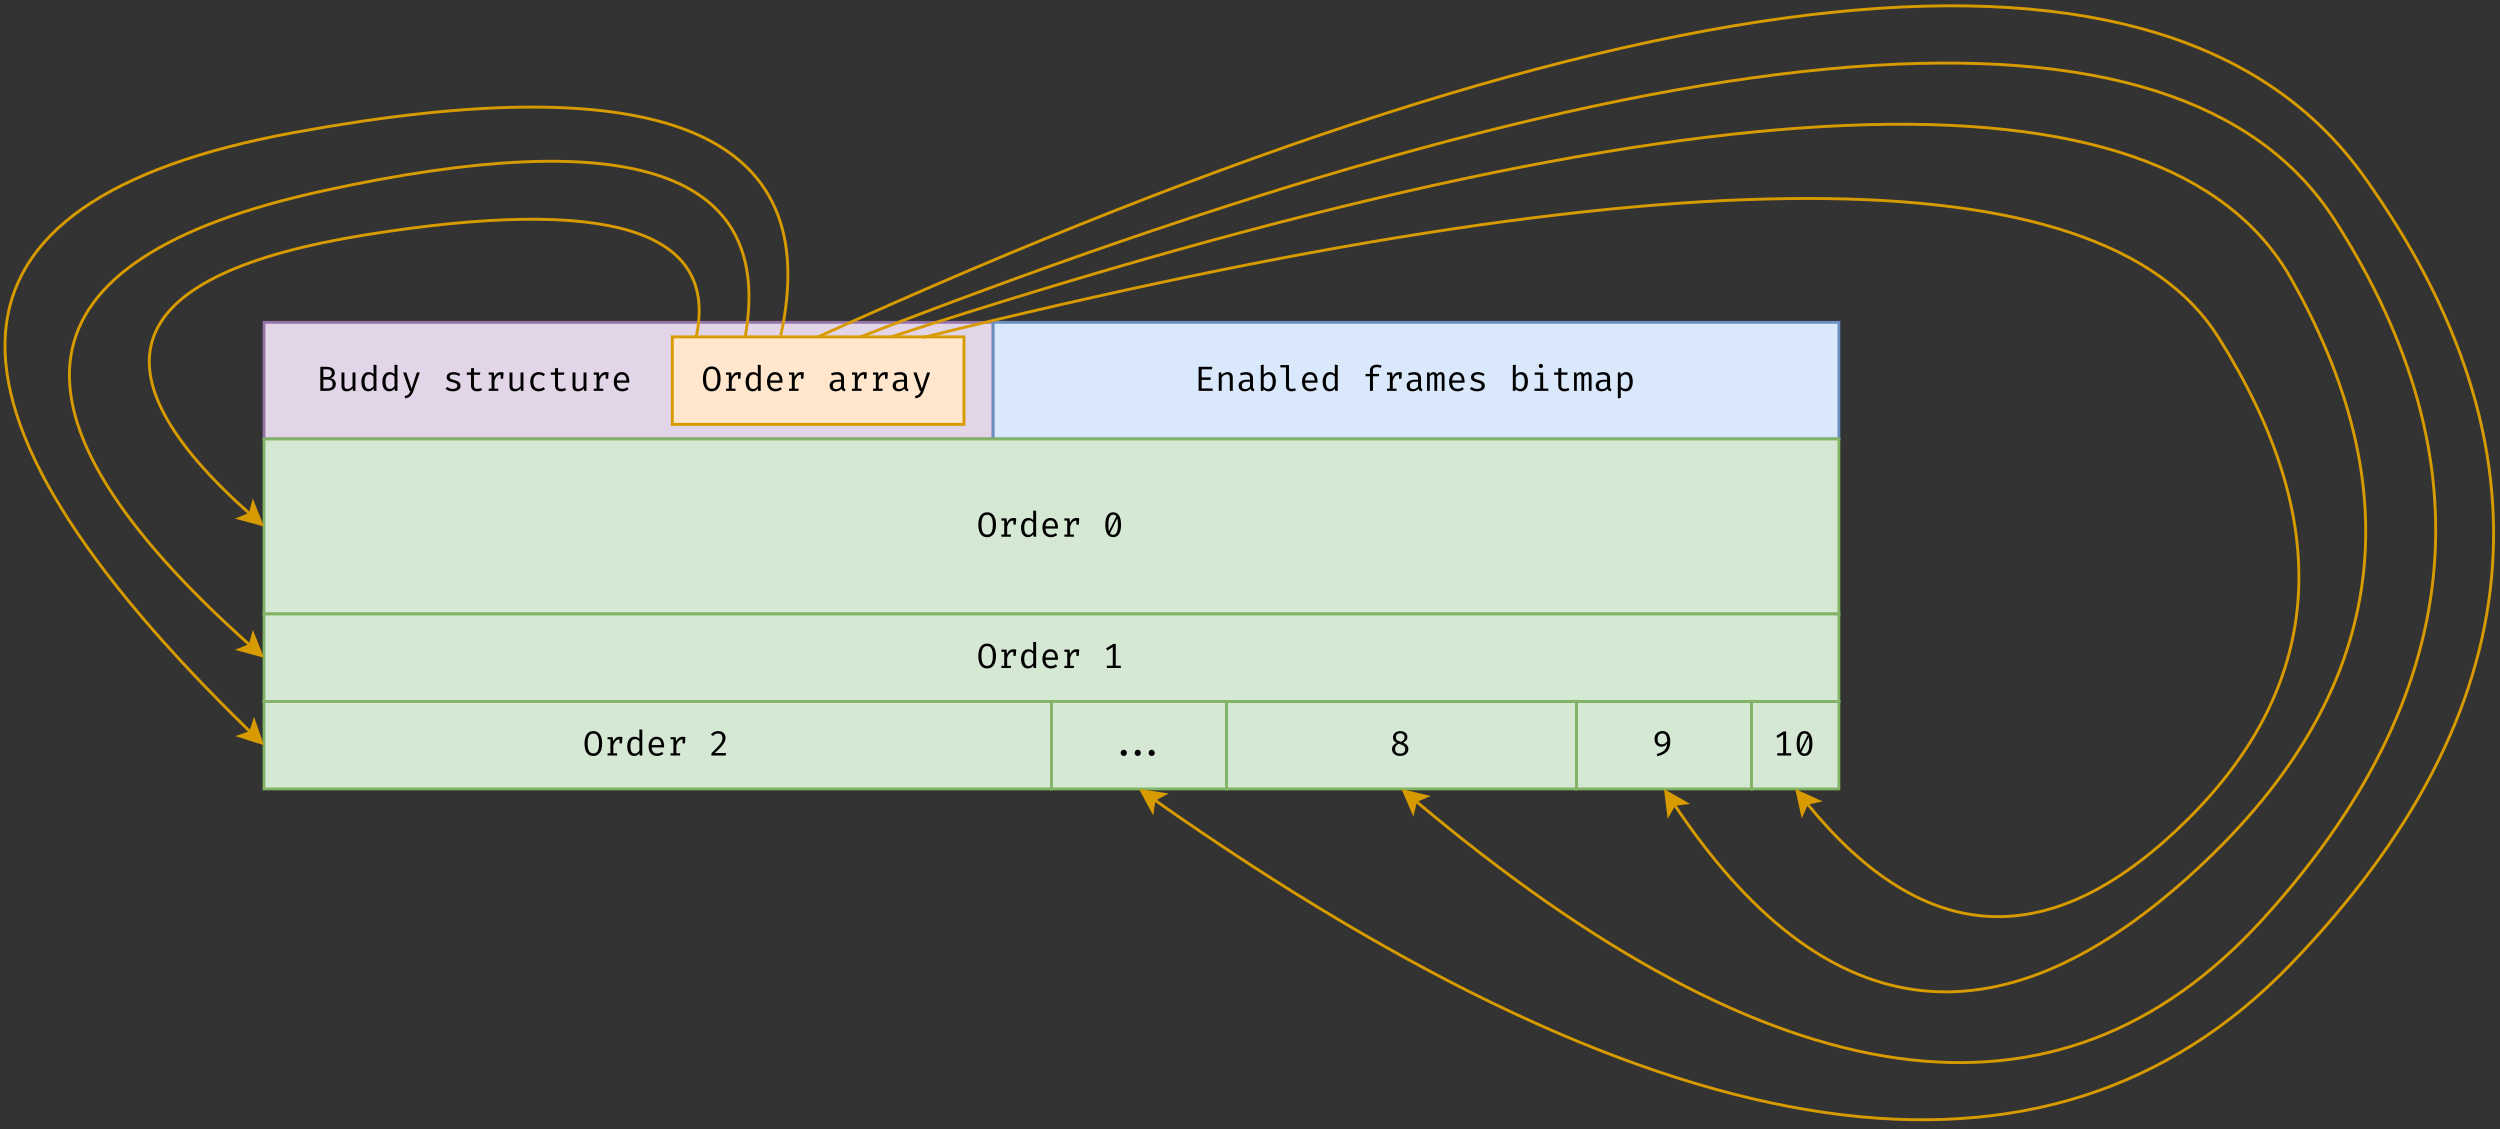 <?xml version="1.0" encoding="UTF-8" standalone="no"?>
<svg 
   width="642pt"
   height="289.92pt"
   viewBox="0 0 642 289.92"
   version="1.1"
   id="svg465"
   xmlns:xlink="http://www.w3.org/1999/xlink"
   xmlns="http://www.w3.org/2000/svg"
   xmlns:svg="http://www.w3.org/2000/svg" content="%3Cmxfile%20host%3D%22www.draw.io%22%20modified%3D%222022-12-05T13%3A46%3A14.136Z%22%20agent%3D%225.0%20(X11)%22%20etag%3D%22hDgONQQtgJWzaAY_98Aw%22%20version%3D%2220.6.0%22%20type%3D%22device%22%3E%3Cdiagram%20id%3D%22VngnmZ3ub7S-ARlyIcft%22%20name%3D%22Page-1%22%3E7Vtbd6M2EP41frQPCMTlMXHibc9J2%2FSkPdv0TQYZ04LlFXJs99dXGImLAJv4gjdZPwWNRtIw33yjkXAGxjjefKFoOf%2BF%2BDgaAM3fDIyHAQC6Zrj8TyrZZhLL0TJBQENfKBWCl%2FA%2FLEcK6Sr0cVJRZIRELFxWhR5ZLLDHKjJEKVlX1WYkqq66RIFYUSsELx6KcE3ta%2BizeSZ1YEn7JxwGc7myromeGEllIUjmyCfrksh4HBhjSgjLnuLNGEep86RfsnGTlt7cMIoXrMuAyRNBifM8NjVt%2BzsJ3sy%2FreehmOUNRSvxwsJYtpUeoGS18HE6iTYw7tfzkOGXJfLS3jXHnMvmLI54S%2BePdaPkCpgyvCmJhJFfMIkxo1uuInqB9K2IGN0W7XXhf2gK2bzse0sIkcA8yOcu3MIfhGfe4SXQ4CULxem7L6bJcvfealtrFkXc2PsZ4d7hnEAMDdPnYUK93bzWt1UaDtyjLI3vu9RsMElVklFASBBhtAyTkUdiLvYSrjKZoTiMUldNQooG4H7MKVhMlIZ8hlUhyxQ1VdEK0r%2F3K9%2Ff7gKArjy2oljaPJUauYCqEm5TTUuYX4hPia5ZGEVjEhG6G2tg3YfY5nJuLPkXl3pcyzaQxXtQFAYLLovwjPUXnrlOOTzNM0Tnwx9%2Frodu8vPzKjFfvj3FdDL8dWiYh0mMfZ7VRJNQNicBWaDosZDeV4EodJ4IWQr3%2F4MZ24oUjVaMKOBwmCfVYMxiLOt6ISu6gzWLbQDT6IZpfMO2CIdZjHNVGeX8UUwNRaRLTNMXbE2MQpRIE9p4bogNBtEAsz0e143mEKE4Qix8qxpy9mxk1OB%2BXKBpxLHjZKco5tsl0KYhizl9TqPblRBVaO4j7My8JppbnoOns%2FPwGmodeO1eiNeNONdpLYuijw4oxI5vNgHqgKlhWecB1LaqgBpaHVCjAU%2FjUnm6Xmv9Rn1Ms0IVbT8FtLMZtrxGrvq2O9W0HNoajg1ot0JruCpXYQ3avBDvBVurhq37KfDsTNWT8LS1w1S1%2BoTTrcHp3ODsDCd0DsOpg15Tb71mkrn3B9tSTwJWPfvkBcmho%2Fk5TubNwMJWYPUbsMcD2%2FXO5WKMBe3V0olXVD80sE2pOAe7H2DrqXg0Gt0g7b67gu%2BsWAL14rcGp7eibzs0U7jwwr9Lr%2BZ504tQkoReFc4q9tcCl8NBt38JI3aN17QxgrL5sCl3PmxlaxOy3bCR5gDRfi31FcPSRnnUM6YhhwRT%2BeZHnq3eexe277R69F1YeedoiEYp63xlJlZ4JuHu7lyQwTQVMgAlyrP3FKNA6euIOpHbsgPKiTJH1Ca6y47uudoyVUj2GKxX19HVrzaKvq7cYsh2QdjMgoK%2BOQYnMNq5MbqR0QB2JvTHIC%2B8JnltzR3Jak69dX0vf3O%2BSv4CeBn%2BGtV13AP0VeneC33r1xc3%2Bqaahl3ekId8h9btz7krt9WQPREbXJDYtj26ELWVs5K9n9qKXbrZA7Nl8vlszM4Z2n1%2FLbJBkQBe87duzwYfg75XLaqhUlTXPnF25S5Uv9O4lymqHYWLw0NFtaYmFWv%2FAEc5c0PQB9k7%2FDjrQ5PdMr9Hujft%2BVdIAe5VN3AIz7N7Q4VohnoLda4MoHxy0g8lADXFHUoAStlvun0kAPA5E0CvVM4Wsrtnmitw3boq19VC9liuW%2Bq3BrVsuBDXzUNcV87ghwp7R9GX54LLcr3%2BWeTG9eO47lh6mewjTbPefci%2FbBJo%2F7nf9ZIAGClbvnNkGrDVK%2FlLpQHlZtzZz2rXeWcWUF7D1E%2FKArxZ%2FKtHpl78w4zx%2BD8%3D%3C%2Fdiagram%3E%3C%2Fmxfile%3E">
  <rect x="0" y="0" width="642" height="289.92" fill="#333333" stroke="none"/>
  <defs
     id="defs87">
    <g
       id="g82">
      <g
         id="glyph-0-0" />
      <g
         id="glyph-0-1" />
      <g
         id="glyph-1-0" />
      <g
         id="glyph-1-1">
        <path
           d="M 4.031 -1.734 C 4.031 -2.047 3.969 -2.285 3.844 -2.453 C 3.719 -2.629 3.555 -2.75 3.359 -2.812 C 3.16 -2.875 2.941 -2.906 2.703 -2.906 L 1.641 -2.906 L 1.641 -0.641 L 2.656 -0.641 C 2.812 -0.641 2.969 -0.656 3.125 -0.688 C 3.289 -0.719 3.441 -0.77 3.578 -0.844 C 3.711 -0.926 3.82 -1.035 3.906 -1.172 C 3.988 -1.316 4.031 -1.504 4.031 -1.734 Z M 3.781 -4.594 C 3.781 -4.938 3.672 -5.18 3.453 -5.328 C 3.234 -5.484 2.938 -5.562 2.562 -5.562 L 1.641 -5.562 L 1.641 -3.547 L 2.641 -3.547 C 3.004 -3.547 3.285 -3.629 3.484 -3.797 C 3.68 -3.961 3.781 -4.227 3.781 -4.594 Z M 4.844 -1.766 C 4.844 -1.43 4.773 -1.148 4.641 -0.922 C 4.516 -0.691 4.336 -0.508 4.109 -0.375 C 3.891 -0.238 3.641 -0.141 3.359 -0.078 C 3.086 -0.023 2.812 0 2.531 0 L 0.859 0 L 0.859 -6.188 L 2.391 -6.188 C 2.66 -6.188 2.926 -6.16 3.188 -6.109 C 3.445 -6.055 3.68 -5.973 3.891 -5.859 C 4.098 -5.742 4.266 -5.582 4.391 -5.375 C 4.516 -5.176 4.578 -4.926 4.578 -4.625 C 4.578 -4.363 4.52 -4.141 4.406 -3.953 C 4.301 -3.766 4.16 -3.613 3.984 -3.5 C 3.805 -3.395 3.617 -3.32 3.422 -3.281 C 3.66 -3.238 3.883 -3.164 4.094 -3.062 C 4.312 -2.957 4.488 -2.801 4.625 -2.594 C 4.77 -2.383 4.844 -2.109 4.844 -1.766 Z M 4.844 -1.766 "
           id="path5" />
      </g>
      <g
         id="glyph-1-2">
        <path
           d="M 1.656 -4.734 L 1.656 -1.375 C 1.656 -1.062 1.719 -0.836 1.844 -0.703 C 1.977 -0.566 2.18 -0.5 2.453 -0.5 C 2.711 -0.5 2.957 -0.57 3.188 -0.719 C 3.426 -0.863 3.609 -1.039 3.734 -1.25 L 3.734 -4.734 L 4.484 -4.734 L 4.484 0 L 3.844 0 L 3.781 -0.641 C 3.594 -0.398 3.363 -0.211 3.094 -0.078 C 2.82 0.047 2.547 0.109 2.266 0.109 C 1.805 0.109 1.461 -0.008 1.234 -0.25 C 1.016 -0.5 0.906 -0.848 0.906 -1.297 L 0.906 -4.734 Z M 1.656 -4.734 "
           id="path8" />
      </g>
      <g
         id="glyph-1-3">
        <path
           d="M 3.734 -6.734 L 4.484 -6.641 L 4.484 0 L 3.828 0 L 3.75 -0.625 C 3.57 -0.375 3.367 -0.188 3.141 -0.062 C 2.91 0.051 2.664 0.109 2.406 0.109 C 2 0.109 1.66 0.004 1.391 -0.203 C 1.129 -0.41 0.93 -0.695 0.797 -1.062 C 0.672 -1.438 0.609 -1.867 0.609 -2.359 C 0.609 -2.828 0.68 -3.25 0.828 -3.625 C 0.973 -4 1.18 -4.289 1.453 -4.5 C 1.734 -4.719 2.07 -4.828 2.469 -4.828 C 2.738 -4.828 2.977 -4.781 3.188 -4.688 C 3.395 -4.594 3.578 -4.453 3.734 -4.266 Z M 2.656 -4.219 C 2.27 -4.219 1.969 -4.062 1.75 -3.75 C 1.539 -3.445 1.438 -2.984 1.438 -2.359 C 1.438 -1.953 1.477 -1.609 1.562 -1.328 C 1.645 -1.055 1.77 -0.848 1.938 -0.703 C 2.113 -0.566 2.32 -0.5 2.562 -0.5 C 2.832 -0.5 3.062 -0.578 3.25 -0.734 C 3.445 -0.891 3.609 -1.062 3.734 -1.25 L 3.734 -3.609 C 3.609 -3.805 3.453 -3.957 3.266 -4.062 C 3.078 -4.164 2.875 -4.219 2.656 -4.219 Z M 2.656 -4.219 "
           id="path11" />
      </g>
      <g
         id="glyph-1-4">
        <path
           d="M 4.844 -4.734 L 3.172 0.031 C 3.066 0.352 2.926 0.645 2.75 0.906 C 2.582 1.176 2.363 1.398 2.094 1.578 C 1.82 1.754 1.477 1.863 1.062 1.906 L 0.953 1.297 C 1.273 1.242 1.531 1.16 1.719 1.047 C 1.906 0.941 2.051 0.801 2.156 0.625 C 2.27 0.445 2.367 0.238 2.453 0 L 2.203 0 L 0.547 -4.734 L 1.359 -4.734 L 2.719 -0.578 L 4.062 -4.734 Z M 4.844 -4.734 "
           id="path14" />
      </g>
      <g
         id="glyph-1-5" />
      <g
         id="glyph-1-6">
        <path
           d="M 2.516 -0.516 C 2.879 -0.516 3.164 -0.582 3.375 -0.719 C 3.582 -0.863 3.688 -1.047 3.688 -1.266 C 3.688 -1.41 3.66 -1.535 3.609 -1.641 C 3.555 -1.742 3.445 -1.836 3.281 -1.922 C 3.125 -2.004 2.879 -2.086 2.547 -2.172 C 2.211 -2.254 1.926 -2.348 1.688 -2.453 C 1.445 -2.566 1.258 -2.707 1.125 -2.875 C 1 -3.039 0.938 -3.266 0.938 -3.547 C 0.938 -3.805 1.008 -4.031 1.156 -4.219 C 1.312 -4.414 1.52 -4.566 1.781 -4.672 C 2.051 -4.773 2.367 -4.828 2.734 -4.828 C 3.109 -4.828 3.438 -4.773 3.719 -4.672 C 4 -4.578 4.238 -4.457 4.438 -4.312 L 4.109 -3.797 C 3.93 -3.922 3.734 -4.02 3.516 -4.094 C 3.297 -4.176 3.035 -4.219 2.734 -4.219 C 2.359 -4.219 2.094 -4.16 1.938 -4.047 C 1.789 -3.93 1.719 -3.781 1.719 -3.594 C 1.719 -3.457 1.754 -3.344 1.828 -3.25 C 1.898 -3.164 2.023 -3.082 2.203 -3 C 2.391 -2.926 2.645 -2.848 2.969 -2.766 C 3.281 -2.68 3.551 -2.582 3.781 -2.469 C 4.008 -2.352 4.188 -2.203 4.312 -2.016 C 4.438 -1.836 4.5 -1.602 4.5 -1.312 C 4.5 -0.969 4.406 -0.691 4.219 -0.484 C 4.031 -0.285 3.781 -0.133 3.469 -0.031 C 3.164 0.062 2.848 0.109 2.516 0.109 C 2.086 0.109 1.723 0.047 1.422 -0.078 C 1.117 -0.203 0.863 -0.352 0.656 -0.531 L 1.094 -1.031 C 1.281 -0.875 1.492 -0.75 1.734 -0.656 C 1.973 -0.562 2.234 -0.516 2.516 -0.516 Z M 2.516 -0.516 "
           id="path18" />
      </g>
      <g
         id="glyph-1-7">
        <path
           d="M 4.656 -0.234 C 4.5 -0.129 4.301 -0.047 4.062 0.016 C 3.832 0.078 3.609 0.109 3.391 0.109 C 2.879 0.109 2.484 -0.023 2.203 -0.297 C 1.93 -0.566 1.797 -0.91 1.797 -1.328 L 1.797 -4.141 L 0.719 -4.141 L 0.719 -4.734 L 1.797 -4.734 L 1.797 -5.797 L 2.562 -5.891 L 2.562 -4.734 L 4.188 -4.734 L 4.094 -4.141 L 2.562 -4.141 L 2.562 -1.328 C 2.562 -1.066 2.629 -0.867 2.766 -0.734 C 2.898 -0.598 3.129 -0.531 3.453 -0.531 C 3.629 -0.531 3.789 -0.551 3.938 -0.594 C 4.094 -0.633 4.234 -0.688 4.359 -0.75 Z M 4.656 -0.234 "
           id="path21" />
      </g>
      <g
         id="glyph-1-8">
        <path
           d="M 0.953 0 L 0.953 -0.578 L 1.688 -0.578 L 1.688 -4.156 L 0.953 -4.156 L 0.953 -4.734 L 2.266 -4.734 L 2.406 -3.609 C 2.582 -4.004 2.801 -4.305 3.062 -4.516 C 3.32 -4.723 3.664 -4.828 4.094 -4.828 C 4.227 -4.828 4.348 -4.816 4.453 -4.797 C 4.555 -4.785 4.66 -4.766 4.766 -4.734 L 4.547 -4.062 C 4.441 -4.082 4.348 -4.098 4.266 -4.109 C 4.191 -4.129 4.102 -4.141 4 -4.141 C 3.633 -4.141 3.32 -4.008 3.062 -3.75 C 2.801 -3.488 2.594 -3.098 2.438 -2.578 L 2.438 -0.578 L 3.406 -0.578 L 3.406 0 Z M 4.031 -3.125 L 4.031 -4.156 L 4.109 -4.734 L 4.766 -4.734 L 4.656 -3.125 Z M 4.031 -3.125 "
           id="path24" />
      </g>
      <g
         id="glyph-1-9">
        <path
           d="M 3.047 -0.547 C 3.273 -0.547 3.492 -0.582 3.703 -0.656 C 3.91 -0.738 4.098 -0.844 4.266 -0.969 L 4.641 -0.469 C 4.43 -0.289 4.18 -0.148 3.891 -0.047 C 3.598 0.055 3.316 0.109 3.047 0.109 C 2.578 0.109 2.176 0.008 1.844 -0.188 C 1.508 -0.395 1.254 -0.68 1.078 -1.047 C 0.91 -1.422 0.828 -1.852 0.828 -2.344 C 0.828 -2.82 0.91 -3.25 1.078 -3.625 C 1.254 -4 1.508 -4.289 1.844 -4.5 C 2.176 -4.719 2.578 -4.828 3.047 -4.828 C 3.348 -4.828 3.629 -4.781 3.891 -4.688 C 4.16 -4.602 4.406 -4.469 4.625 -4.281 L 4.266 -3.781 C 4.066 -3.914 3.863 -4.02 3.656 -4.094 C 3.457 -4.164 3.254 -4.203 3.047 -4.203 C 2.641 -4.203 2.301 -4.047 2.031 -3.734 C 1.77 -3.43 1.641 -2.969 1.641 -2.344 C 1.641 -1.926 1.695 -1.582 1.812 -1.312 C 1.938 -1.051 2.102 -0.859 2.312 -0.734 C 2.531 -0.609 2.773 -0.547 3.047 -0.547 Z M 3.047 -0.547 "
           id="path27" />
      </g>
      <g
         id="glyph-1-10">
        <path
           d="M 1.5 -2.094 C 1.508 -1.727 1.578 -1.43 1.703 -1.203 C 1.828 -0.973 1.992 -0.801 2.203 -0.688 C 2.41 -0.582 2.633 -0.531 2.875 -0.531 C 3.125 -0.531 3.344 -0.562 3.531 -0.625 C 3.727 -0.695 3.93 -0.805 4.141 -0.953 L 4.5 -0.453 C 4.281 -0.273 4.023 -0.133 3.734 -0.031 C 3.453 0.062 3.164 0.109 2.875 0.109 C 2.414 0.109 2.023 0.004 1.703 -0.203 C 1.379 -0.41 1.129 -0.695 0.953 -1.062 C 0.785 -1.438 0.703 -1.867 0.703 -2.359 C 0.703 -2.836 0.785 -3.258 0.953 -3.625 C 1.129 -4 1.367 -4.289 1.672 -4.5 C 1.984 -4.719 2.348 -4.828 2.766 -4.828 C 3.172 -4.828 3.516 -4.734 3.797 -4.547 C 4.086 -4.359 4.305 -4.094 4.453 -3.75 C 4.609 -3.406 4.688 -2.992 4.688 -2.516 C 4.688 -2.43 4.688 -2.352 4.688 -2.281 C 4.688 -2.207 4.68 -2.145 4.672 -2.094 Z M 2.781 -4.203 C 2.426 -4.203 2.129 -4.078 1.891 -3.828 C 1.66 -3.586 1.531 -3.207 1.5 -2.688 L 3.969 -2.688 C 3.957 -3.188 3.844 -3.562 3.625 -3.812 C 3.414 -4.07 3.133 -4.203 2.781 -4.203 Z M 2.781 -4.203 "
           id="path30" />
      </g>
      <g
         id="glyph-1-11">
        <path
           d="M 1.906 -5.547 L 1.906 -3.469 L 4.203 -3.469 L 4.203 -2.828 L 1.906 -2.828 L 1.906 -0.625 L 4.719 -0.625 L 4.719 0 L 1.125 0 L 1.125 -6.188 L 4.641 -6.188 L 4.547 -5.547 Z M 1.906 -5.547 "
           id="path33" />
      </g>
      <g
         id="glyph-1-12">
        <path
           d="M 0.906 0 L 0.906 -4.734 L 1.547 -4.734 L 1.609 -4.078 C 1.797 -4.316 2.035 -4.5 2.328 -4.625 C 2.617 -4.758 2.898 -4.828 3.172 -4.828 C 3.629 -4.828 3.961 -4.703 4.172 -4.453 C 4.391 -4.211 4.5 -3.875 4.5 -3.438 L 4.5 0 L 3.734 0 L 3.734 -2.875 C 3.734 -3.195 3.719 -3.457 3.688 -3.656 C 3.656 -3.863 3.582 -4.008 3.469 -4.094 C 3.352 -4.188 3.176 -4.234 2.938 -4.234 C 2.75 -4.234 2.57 -4.191 2.406 -4.109 C 2.25 -4.035 2.102 -3.938 1.969 -3.812 C 1.844 -3.688 1.738 -3.566 1.656 -3.453 L 1.656 0 Z M 0.906 0 "
           id="path36" />
      </g>
      <g
         id="glyph-1-13">
        <path
           d="M 4.297 -1.031 C 4.297 -0.844 4.328 -0.703 4.391 -0.609 C 4.453 -0.523 4.547 -0.461 4.672 -0.422 L 4.5 0.109 C 4.289 0.078 4.109 0.008 3.953 -0.094 C 3.805 -0.195 3.695 -0.352 3.625 -0.562 C 3.457 -0.344 3.242 -0.176 2.984 -0.062 C 2.734 0.051 2.453 0.109 2.141 0.109 C 1.672 0.109 1.297 -0.023 1.016 -0.297 C 0.742 -0.566 0.609 -0.922 0.609 -1.359 C 0.609 -1.848 0.797 -2.223 1.172 -2.484 C 1.555 -2.742 2.109 -2.875 2.828 -2.875 L 3.531 -2.875 L 3.531 -3.266 C 3.531 -3.609 3.43 -3.848 3.234 -3.984 C 3.035 -4.129 2.758 -4.203 2.406 -4.203 C 2.25 -4.203 2.066 -4.18 1.859 -4.141 C 1.648 -4.109 1.422 -4.051 1.172 -3.969 L 0.969 -4.531 C 1.258 -4.633 1.531 -4.707 1.781 -4.75 C 2.039 -4.801 2.285 -4.828 2.516 -4.828 C 3.109 -4.828 3.551 -4.688 3.844 -4.406 C 4.145 -4.133 4.297 -3.766 4.297 -3.297 Z M 2.344 -0.469 C 2.57 -0.469 2.789 -0.523 3 -0.641 C 3.219 -0.766 3.395 -0.93 3.531 -1.141 L 3.531 -2.359 L 2.844 -2.359 C 2.32 -2.359 1.953 -2.266 1.734 -2.078 C 1.523 -1.898 1.422 -1.66 1.422 -1.359 C 1.422 -1.066 1.492 -0.844 1.641 -0.688 C 1.797 -0.539 2.031 -0.469 2.344 -0.469 Z M 2.344 -0.469 "
           id="path39" />
      </g>
      <g
         id="glyph-1-14">
        <path
           d="M 1.656 -4.109 C 1.832 -4.336 2.031 -4.516 2.25 -4.641 C 2.477 -4.766 2.727 -4.828 3 -4.828 C 3.426 -4.828 3.77 -4.723 4.031 -4.516 C 4.289 -4.316 4.477 -4.031 4.594 -3.656 C 4.719 -3.289 4.781 -2.863 4.781 -2.375 C 4.781 -1.895 4.707 -1.469 4.562 -1.094 C 4.414 -0.719 4.203 -0.422 3.922 -0.203 C 3.648 0.004 3.312 0.109 2.906 0.109 C 2.352 0.109 1.926 -0.086 1.625 -0.484 L 1.562 0 L 0.906 0 L 0.906 -6.641 L 1.656 -6.734 Z M 2.734 -0.5 C 3.117 -0.5 3.414 -0.648 3.625 -0.953 C 3.844 -1.266 3.953 -1.738 3.953 -2.375 C 3.953 -2.781 3.91 -3.117 3.828 -3.391 C 3.742 -3.672 3.617 -3.879 3.453 -4.016 C 3.285 -4.148 3.082 -4.219 2.844 -4.219 C 2.582 -4.219 2.348 -4.141 2.141 -3.984 C 1.941 -3.828 1.781 -3.656 1.656 -3.469 L 1.656 -1.125 C 1.781 -0.938 1.938 -0.785 2.125 -0.672 C 2.312 -0.555 2.516 -0.5 2.734 -0.5 Z M 2.734 -0.5 "
           id="path42" />
      </g>
      <g
         id="glyph-1-15">
        <path
           d="M 2.75 -6.641 L 2.75 -1.172 C 2.75 -0.93 2.82 -0.766 2.969 -0.672 C 3.113 -0.578 3.301 -0.531 3.531 -0.531 C 3.664 -0.531 3.797 -0.539 3.922 -0.562 C 4.055 -0.594 4.191 -0.633 4.328 -0.688 L 4.531 -0.141 C 4.395 -0.078 4.234 -0.02 4.047 0.031 C 3.859 0.082 3.645 0.109 3.406 0.109 C 2.977 0.109 2.633 -0.004 2.375 -0.234 C 2.113 -0.473 1.984 -0.797 1.984 -1.203 L 1.984 -6.031 L 0.547 -6.031 L 0.547 -6.641 Z M 2.75 -6.641 "
           id="path45" />
      </g>
      <g
         id="glyph-1-16">
        <path
           d="M 3.703 -6.734 C 3.953 -6.734 4.18 -6.707 4.391 -6.656 C 4.598 -6.613 4.797 -6.551 4.984 -6.469 L 4.734 -5.906 C 4.578 -5.977 4.414 -6.031 4.25 -6.062 C 4.082 -6.094 3.906 -6.109 3.719 -6.109 C 3.383 -6.109 3.133 -6.039 2.969 -5.906 C 2.812 -5.781 2.734 -5.586 2.734 -5.328 L 2.734 -4.359 L 4.328 -4.359 L 4.25 -3.766 L 2.734 -3.766 L 2.734 0 L 1.969 0 L 1.969 -3.766 L 0.844 -3.766 L 0.844 -4.359 L 1.969 -4.359 L 1.969 -5.312 C 1.969 -5.602 2.039 -5.852 2.188 -6.062 C 2.344 -6.281 2.551 -6.445 2.812 -6.562 C 3.07 -6.676 3.367 -6.734 3.703 -6.734 Z M 3.703 -6.734 "
           id="path48" />
      </g>
      <g
         id="glyph-1-17">
        <path
           d="M 4.016 -4.828 C 4.172 -4.828 4.316 -4.789 4.453 -4.719 C 4.598 -4.656 4.711 -4.531 4.797 -4.344 C 4.891 -4.156 4.938 -3.879 4.938 -3.516 L 4.938 0 L 4.234 0 L 4.234 -3.406 C 4.234 -3.695 4.211 -3.906 4.172 -4.031 C 4.141 -4.164 4.039 -4.234 3.875 -4.234 C 3.727 -4.234 3.586 -4.188 3.453 -4.094 C 3.316 -4.008 3.18 -3.867 3.047 -3.672 L 3.047 0 L 2.344 0 L 2.344 -3.406 C 2.344 -3.695 2.32 -3.906 2.281 -4.031 C 2.25 -4.164 2.148 -4.234 1.984 -4.234 C 1.828 -4.234 1.68 -4.188 1.547 -4.094 C 1.41 -4.008 1.281 -3.867 1.156 -3.672 L 1.156 0 L 0.453 0 L 0.453 -4.734 L 1.047 -4.734 L 1.094 -4.188 C 1.219 -4.363 1.359 -4.516 1.516 -4.641 C 1.68 -4.766 1.883 -4.828 2.125 -4.828 C 2.301 -4.828 2.469 -4.785 2.625 -4.703 C 2.781 -4.617 2.898 -4.453 2.984 -4.203 C 3.109 -4.391 3.25 -4.539 3.406 -4.656 C 3.57 -4.77 3.773 -4.828 4.016 -4.828 Z M 4.016 -4.828 "
           id="path51" />
      </g>
      <g
         id="glyph-1-18">
        <path
           d="M 3.297 -4.734 L 3.297 -0.594 L 4.625 -0.594 L 4.625 0 L 1.078 0 L 1.078 -0.594 L 2.547 -0.594 L 2.547 -4.141 L 1.125 -4.141 L 1.125 -4.734 Z M 2.703 -6.938 C 2.867 -6.938 3 -6.883 3.094 -6.781 C 3.195 -6.688 3.25 -6.566 3.25 -6.422 C 3.25 -6.266 3.195 -6.133 3.094 -6.031 C 3 -5.926 2.867 -5.875 2.703 -5.875 C 2.535 -5.875 2.398 -5.926 2.297 -6.031 C 2.203 -6.133 2.156 -6.266 2.156 -6.422 C 2.156 -6.566 2.203 -6.688 2.297 -6.781 C 2.398 -6.883 2.535 -6.938 2.703 -6.938 Z M 2.703 -6.938 "
           id="path54" />
      </g>
      <g
         id="glyph-1-19">
        <path
           d="M 3.016 -4.828 C 3.43 -4.828 3.766 -4.723 4.016 -4.516 C 4.266 -4.316 4.445 -4.031 4.562 -3.656 C 4.676 -3.289 4.734 -2.863 4.734 -2.375 C 4.734 -1.895 4.664 -1.469 4.531 -1.094 C 4.395 -0.719 4.191 -0.422 3.922 -0.203 C 3.648 0.004 3.312 0.109 2.906 0.109 C 2.383 0.109 1.969 -0.07 1.656 -0.438 L 1.656 1.812 L 0.906 1.906 L 0.906 -4.734 L 1.547 -4.734 L 1.609 -4.062 C 1.785 -4.312 1.992 -4.5 2.234 -4.625 C 2.473 -4.758 2.734 -4.828 3.016 -4.828 Z M 2.844 -4.219 C 2.582 -4.219 2.348 -4.141 2.141 -3.984 C 1.941 -3.828 1.781 -3.656 1.656 -3.469 L 1.656 -1.125 C 1.781 -0.938 1.938 -0.789 2.125 -0.688 C 2.312 -0.582 2.516 -0.531 2.734 -0.531 C 3.129 -0.531 3.426 -0.676 3.625 -0.969 C 3.82 -1.27 3.922 -1.738 3.922 -2.375 C 3.922 -2.781 3.879 -3.117 3.797 -3.391 C 3.723 -3.672 3.609 -3.879 3.453 -4.016 C 3.297 -4.148 3.094 -4.219 2.844 -4.219 Z M 2.844 -4.219 "
           id="path57" />
      </g>
      <g
         id="glyph-1-20">
        <path
           d="M 3.359 -6.188 L 3.359 -0.188 L 2.594 -0.188 L 2.594 -5.375 L 1.188 -4.5 L 0.859 -5.047 L 2.703 -6.188 Z M 4.656 -0.609 L 4.656 0 L 1.078 0 L 1.078 -0.609 Z M 4.656 -0.609 "
           id="path60" />
      </g>
      <g
         id="glyph-1-21">
        <path
           d="M 2.703 -6.281 C 3.367 -6.281 3.867 -6.004 4.203 -5.453 C 4.547 -4.898 4.719 -4.113 4.719 -3.094 C 4.719 -2.062 4.547 -1.27 4.203 -0.719 C 3.867 -0.164 3.367 0.109 2.703 0.109 C 2.035 0.109 1.531 -0.164 1.188 -0.719 C 0.844 -1.27 0.672 -2.062 0.672 -3.094 C 0.672 -4.113 0.844 -4.898 1.188 -5.453 C 1.531 -6.004 2.035 -6.281 2.703 -6.281 Z M 2.703 -5.672 C 2.316 -5.672 2.016 -5.469 1.797 -5.062 C 1.578 -4.664 1.469 -4.008 1.469 -3.094 C 1.469 -2.633 1.488 -2.238 1.531 -1.906 C 1.582 -1.57 1.656 -1.301 1.75 -1.094 C 1.852 -0.895 1.984 -0.742 2.141 -0.641 C 2.297 -0.547 2.484 -0.5 2.703 -0.5 C 2.953 -0.5 3.172 -0.586 3.359 -0.766 C 3.547 -0.941 3.688 -1.223 3.781 -1.609 C 3.875 -1.992 3.922 -2.488 3.922 -3.094 C 3.922 -3.707 3.879 -4.203 3.797 -4.578 C 3.711 -4.961 3.578 -5.238 3.391 -5.406 C 3.211 -5.582 2.984 -5.672 2.703 -5.672 Z M 3.609 -5.453 L 3.812 -4.797 L 1.844 -0.812 L 1.562 -1.344 Z M 3.609 -5.453 "
           id="path63" />
      </g>
      <g
         id="glyph-1-22">
        <path
           d="M 4.969 -3.094 C 4.969 -2.469 4.883 -1.91 4.719 -1.422 C 4.551 -0.941 4.297 -0.566 3.953 -0.297 C 3.617 -0.023 3.203 0.109 2.703 0.109 C 2.191 0.109 1.766 -0.02 1.422 -0.281 C 1.086 -0.551 0.836 -0.926 0.672 -1.406 C 0.504 -1.883 0.422 -2.441 0.422 -3.078 C 0.422 -3.703 0.504 -4.254 0.672 -4.734 C 0.836 -5.223 1.086 -5.602 1.422 -5.875 C 1.766 -6.145 2.191 -6.281 2.703 -6.281 C 3.203 -6.281 3.617 -6.145 3.953 -5.875 C 4.297 -5.613 4.551 -5.242 4.719 -4.766 C 4.883 -4.285 4.969 -3.727 4.969 -3.094 Z M 4.156 -3.094 C 4.156 -3.914 4.039 -4.547 3.812 -4.984 C 3.594 -5.422 3.223 -5.641 2.703 -5.641 C 2.172 -5.641 1.789 -5.414 1.562 -4.969 C 1.344 -4.531 1.234 -3.898 1.234 -3.078 C 1.234 -2.254 1.348 -1.625 1.578 -1.188 C 1.816 -0.758 2.191 -0.547 2.703 -0.547 C 3.223 -0.547 3.594 -0.758 3.812 -1.188 C 4.039 -1.625 4.156 -2.258 4.156 -3.094 Z M 4.156 -3.094 "
           id="path66" />
      </g>
      <g
         id="glyph-1-23">
        <path
           d="M 2.594 -6.281 C 3.051 -6.281 3.426 -6.176 3.719 -5.969 C 4.02 -5.758 4.242 -5.469 4.391 -5.094 C 4.547 -4.719 4.625 -4.27 4.625 -3.75 C 4.625 -3.125 4.555 -2.594 4.422 -2.156 C 4.297 -1.727 4.098 -1.367 3.828 -1.078 C 3.566 -0.785 3.227 -0.539 2.812 -0.344 C 2.395 -0.145 1.898 0.031 1.328 0.188 L 1.141 -0.391 C 1.734 -0.555 2.223 -0.75 2.609 -0.969 C 2.992 -1.195 3.285 -1.484 3.484 -1.828 C 3.691 -2.172 3.801 -2.602 3.812 -3.125 L 3.828 -3.547 C 3.836 -4.066 3.797 -4.477 3.703 -4.781 C 3.617 -5.094 3.484 -5.316 3.297 -5.453 C 3.117 -5.598 2.883 -5.672 2.594 -5.672 C 2.195 -5.672 1.895 -5.547 1.688 -5.297 C 1.477 -5.047 1.375 -4.688 1.375 -4.219 C 1.375 -3.75 1.473 -3.406 1.672 -3.188 C 1.879 -2.977 2.156 -2.875 2.5 -2.875 C 2.812 -2.875 3.078 -2.957 3.297 -3.125 C 3.523 -3.301 3.738 -3.535 3.938 -3.828 L 3.938 -3.172 C 3.758 -2.91 3.539 -2.691 3.281 -2.516 C 3.02 -2.348 2.719 -2.266 2.375 -2.266 C 2.02 -2.266 1.707 -2.344 1.438 -2.5 C 1.176 -2.664 0.969 -2.895 0.812 -3.188 C 0.664 -3.477 0.594 -3.832 0.594 -4.25 C 0.594 -4.688 0.68 -5.055 0.859 -5.359 C 1.047 -5.66 1.289 -5.891 1.594 -6.047 C 1.895 -6.203 2.227 -6.281 2.594 -6.281 Z M 2.594 -6.281 "
           id="path69" />
      </g>
      <g
         id="glyph-1-24">
        <path
           d="M 4.547 -4.719 C 4.547 -4.414 4.453 -4.156 4.266 -3.938 C 4.086 -3.719 3.828 -3.508 3.484 -3.312 C 3.879 -3.145 4.195 -2.922 4.438 -2.641 C 4.676 -2.367 4.797 -2.039 4.797 -1.656 C 4.797 -1.32 4.707 -1.02 4.531 -0.75 C 4.363 -0.488 4.117 -0.281 3.797 -0.125 C 3.484 0.031 3.109 0.109 2.672 0.109 C 2.234 0.109 1.859 0.031 1.547 -0.125 C 1.234 -0.281 0.992 -0.488 0.828 -0.75 C 0.672 -1.02 0.594 -1.316 0.594 -1.641 C 0.594 -2.023 0.703 -2.348 0.922 -2.609 C 1.148 -2.867 1.453 -3.082 1.828 -3.25 C 1.504 -3.406 1.258 -3.594 1.094 -3.812 C 0.926 -4.039 0.844 -4.328 0.844 -4.672 C 0.844 -4.953 0.898 -5.191 1.016 -5.391 C 1.129 -5.598 1.273 -5.766 1.453 -5.891 C 1.641 -6.023 1.844 -6.125 2.062 -6.188 C 2.281 -6.25 2.492 -6.281 2.703 -6.281 C 2.922 -6.281 3.141 -6.25 3.359 -6.188 C 3.578 -6.125 3.773 -6.031 3.953 -5.906 C 4.141 -5.781 4.285 -5.617 4.391 -5.422 C 4.492 -5.223 4.547 -4.988 4.547 -4.719 Z M 4 -1.656 C 4 -1.926 3.926 -2.141 3.781 -2.297 C 3.645 -2.461 3.453 -2.598 3.203 -2.703 C 2.961 -2.816 2.676 -2.93 2.344 -3.047 C 2.176 -2.961 2.02 -2.859 1.875 -2.734 C 1.727 -2.617 1.609 -2.473 1.516 -2.297 C 1.43 -2.117 1.391 -1.898 1.391 -1.641 C 1.391 -1.285 1.492 -1.004 1.703 -0.797 C 1.922 -0.598 2.242 -0.5 2.672 -0.5 C 3.098 -0.5 3.426 -0.609 3.656 -0.828 C 3.883 -1.047 4 -1.32 4 -1.656 Z M 1.578 -4.656 C 1.578 -4.426 1.629 -4.242 1.734 -4.109 C 1.848 -3.973 2.008 -3.859 2.219 -3.766 C 2.426 -3.68 2.664 -3.598 2.938 -3.516 C 3.227 -3.672 3.445 -3.832 3.594 -4 C 3.738 -4.176 3.812 -4.406 3.812 -4.688 C 3.812 -5 3.711 -5.242 3.516 -5.422 C 3.316 -5.609 3.047 -5.703 2.703 -5.703 C 2.348 -5.703 2.07 -5.609 1.875 -5.422 C 1.676 -5.242 1.578 -4.988 1.578 -4.656 Z M 1.578 -4.656 "
           id="path72" />
      </g>
      <g
         id="glyph-1-25">
        <path
           d="M 2.422 -6.281 C 2.805 -6.281 3.141 -6.203 3.422 -6.047 C 3.703 -5.898 3.914 -5.695 4.062 -5.438 C 4.207 -5.176 4.281 -4.883 4.281 -4.562 C 4.281 -4.281 4.227 -4 4.125 -3.719 C 4.031 -3.445 3.875 -3.16 3.656 -2.859 C 3.445 -2.566 3.164 -2.238 2.812 -1.875 C 2.457 -1.52 2.023 -1.109 1.516 -0.641 L 4.422 -0.641 L 4.328 0 L 0.656 0 L 0.656 -0.609 C 1.125 -1.055 1.52 -1.445 1.844 -1.781 C 2.176 -2.125 2.445 -2.422 2.656 -2.672 C 2.875 -2.922 3.039 -3.148 3.156 -3.359 C 3.281 -3.566 3.363 -3.766 3.406 -3.953 C 3.457 -4.141 3.484 -4.332 3.484 -4.531 C 3.484 -4.875 3.383 -5.145 3.188 -5.344 C 3 -5.551 2.734 -5.656 2.391 -5.656 C 2.078 -5.656 1.82 -5.602 1.625 -5.5 C 1.438 -5.395 1.242 -5.227 1.047 -5 L 0.531 -5.406 C 0.781 -5.695 1.051 -5.914 1.344 -6.062 C 1.645 -6.207 2.004 -6.281 2.422 -6.281 Z M 2.422 -6.281 "
           id="path75" />
      </g>
      <g
         id="glyph-1-26" />
      <g
         id="glyph-1-27">
        <path
           d="M -3.469 -0.688 C -3.469 -0.832 -3.43 -0.961 -3.359 -1.078 C -3.297 -1.203 -3.203 -1.301 -3.078 -1.375 C -2.961 -1.445 -2.832 -1.484 -2.688 -1.484 C -2.531 -1.484 -2.391 -1.445 -2.266 -1.375 C -2.148 -1.301 -2.055 -1.203 -1.984 -1.078 C -1.922 -0.961 -1.891 -0.832 -1.891 -0.688 C -1.891 -0.539 -1.922 -0.406 -1.984 -0.281 C -2.055 -0.164 -2.148 -0.07 -2.266 0 C -2.391 0.07 -2.531 0.109 -2.688 0.109 C -2.832 0.109 -2.961 0.07 -3.078 0 C -3.203 -0.07 -3.297 -0.164 -3.359 -0.281 C -3.43 -0.406 -3.469 -0.539 -3.469 -0.688 Z M 0.125 -0.688 C 0.125 -0.832 0.156 -0.961 0.219 -1.078 C 0.289 -1.203 0.383 -1.301 0.5 -1.375 C 0.625 -1.445 0.758 -1.484 0.906 -1.484 C 1.062 -1.484 1.195 -1.445 1.312 -1.375 C 1.438 -1.301 1.531 -1.203 1.594 -1.078 C 1.664 -0.961 1.703 -0.832 1.703 -0.688 C 1.703 -0.539 1.664 -0.406 1.594 -0.281 C 1.531 -0.164 1.438 -0.07 1.312 0 C 1.195 0.07 1.062 0.109 0.906 0.109 C 0.758 0.109 0.625 0.07 0.5 0 C 0.383 -0.07 0.289 -0.164 0.219 -0.281 C 0.156 -0.406 0.125 -0.539 0.125 -0.688 Z M -7.062 -0.688 C -7.062 -0.832 -7.023 -0.961 -6.953 -1.078 C -6.891 -1.203 -6.797 -1.301 -6.672 -1.375 C -6.555 -1.445 -6.426 -1.484 -6.281 -1.484 C -6.125 -1.484 -5.984 -1.445 -5.859 -1.375 C -5.742 -1.301 -5.648 -1.203 -5.578 -1.078 C -5.516 -0.961 -5.484 -0.832 -5.484 -0.688 C -5.484 -0.539 -5.516 -0.406 -5.578 -0.281 C -5.648 -0.164 -5.742 -0.07 -5.859 0 C -5.984 0.07 -6.125 0.109 -6.281 0.109 C -6.426 0.109 -6.555 0.07 -6.672 0 C -6.797 -0.07 -6.891 -0.164 -6.953 -0.281 C -7.023 -0.406 -7.062 -0.539 -7.062 -0.688 Z M -7.062 -0.688 "
           id="path79" />
      </g>
    </g>
    <clipPath
       id="clip-0">
      <path
         clip-rule="nonzero"
         d="M 199 0 L 642 0 L 642 288.414 L 199 288.414 Z M 199 0 "
         id="path84" />
    </clipPath>
  </defs>
  <path
     fill-rule="nonzero"
     fill="rgb(100%, 100%, 100%)"
     fill-opacity="1"
     stroke-width="1"
     stroke-linecap="butt"
     stroke-linejoin="miter"
     stroke="rgb(0%, 0%, 0%)"
     stroke-opacity="1"
     stroke-miterlimit="4"
     d="M 90.001 109.999 L 630.001 109.999 L 630.001 269.998 L 90.001 269.998 Z M 90.001 109.999 "
     transform="matrix(0.749, 0, 0, 0.749, 0.375, 0.375)"
     id="path89" />
  <path
     fill-rule="nonzero"
     fill="rgb(88.239%, 83.53%, 90.59%)"
     fill-opacity="1"
     stroke-width="1"
     stroke-linecap="butt"
     stroke-linejoin="miter"
     stroke="rgb(58.82%, 45.099%, 65.099%)"
     stroke-opacity="1"
     stroke-miterlimit="4"
     d="M 90.001 109.999 L 340.002 109.999 L 340.002 149.999 L 90.001 149.999 Z M 90.001 109.999 "
     transform="matrix(0.749, 0, 0, 0.749, 0.375, 0.375)"
     id="path91" />
  <g
     fill="#000000"
     fill-opacity="1"
     id="g95">
    <use
       xlink:href="#glyph-0-1"
       x="68.919"
       y="100.383"
       id="use93" />
  </g>
  <g
     fill="#000000"
     fill-opacity="1"
     id="g99">
    <use
       xlink:href="#glyph-0-1"
       x="71.417"
       y="100.383"
       id="use97" />
  </g>
  <g
     fill="#000000"
     fill-opacity="1"
     id="g103">
    <use
       xlink:href="#glyph-0-1"
       x="73.915"
       y="100.383"
       id="use101" />
  </g>
  <g
     fill="#000000"
     fill-opacity="1"
     id="g107">
    <use
       xlink:href="#glyph-0-1"
       x="76.412"
       y="100.383"
       id="use105" />
  </g>
  <g
     fill="#000000"
     fill-opacity="1"
     id="g111">
    <use
       xlink:href="#glyph-0-1"
       x="78.91"
       y="100.383"
       id="use109" />
  </g>
  <g
     fill="#000000"
     fill-opacity="1"
     id="g115">
    <use
       xlink:href="#glyph-1-1"
       x="81.397"
       y="100.383"
       id="use113" />
  </g>
  <g
     fill="#000000"
     fill-opacity="1"
     id="g119">
    <use
       xlink:href="#glyph-1-2"
       x="86.791"
       y="100.383"
       id="use117" />
  </g>
  <g
     fill="#000000"
     fill-opacity="1"
     id="g123">
    <use
       xlink:href="#glyph-1-3"
       x="92.184"
       y="100.383"
       id="use121" />
  </g>
  <g
     fill="#000000"
     fill-opacity="1"
     id="g127">
    <use
       xlink:href="#glyph-1-3"
       x="97.578"
       y="100.383"
       id="use125" />
  </g>
  <g
     fill="#000000"
     fill-opacity="1"
     id="g131">
    <use
       xlink:href="#glyph-1-4"
       x="102.972"
       y="100.383"
       id="use129" />
  </g>
  <g
     fill="#000000"
     fill-opacity="1"
     id="g135">
    <use
       xlink:href="#glyph-1-5"
       x="108.366"
       y="100.383"
       id="use133" />
  </g>
  <g
     fill="#000000"
     fill-opacity="1"
     id="g139">
    <use
       xlink:href="#glyph-1-6"
       x="113.759"
       y="100.383"
       id="use137" />
  </g>
  <g
     fill="#000000"
     fill-opacity="1"
     id="g143">
    <use
       xlink:href="#glyph-1-7"
       x="119.153"
       y="100.383"
       id="use141" />
  </g>
  <g
     fill="#000000"
     fill-opacity="1"
     id="g147">
    <use
       xlink:href="#glyph-1-8"
       x="124.547"
       y="100.383"
       id="use145" />
  </g>
  <g
     fill="#000000"
     fill-opacity="1"
     id="g151">
    <use
       xlink:href="#glyph-1-2"
       x="129.94"
       y="100.383"
       id="use149" />
  </g>
  <g
     fill="#000000"
     fill-opacity="1"
     id="g155">
    <use
       xlink:href="#glyph-1-9"
       x="135.334"
       y="100.383"
       id="use153" />
  </g>
  <g
     fill="#000000"
     fill-opacity="1"
     id="g159">
    <use
       xlink:href="#glyph-1-7"
       x="140.728"
       y="100.383"
       id="use157" />
  </g>
  <g
     fill="#000000"
     fill-opacity="1"
     id="g163">
    <use
       xlink:href="#glyph-1-2"
       x="146.121"
       y="100.383"
       id="use161" />
  </g>
  <g
     fill="#000000"
     fill-opacity="1"
     id="g167">
    <use
       xlink:href="#glyph-1-8"
       x="151.515"
       y="100.383"
       id="use165" />
  </g>
  <g
     fill="#000000"
     fill-opacity="1"
     id="g171">
    <use
       xlink:href="#glyph-1-10"
       x="156.909"
       y="100.383"
       id="use169" />
  </g>
  <path
     fill="none"
     stroke-width="1"
     stroke-linecap="butt"
     stroke-linejoin="miter"
     stroke="rgb(0%, 0%, 0%)"
     stroke-opacity="1"
     stroke-miterlimit="10"
     d="M 484.999 149.999 L 484.999 170.001 L 359.999 170.001 L 359.999 156.371 "
     transform="matrix(0.749, 0, 0, 0.749, 0.375, 0.375)"
     id="path173" />
  <path
     fill-rule="nonzero"
     fill="rgb(0%, 0%, 0%)"
     fill-opacity="1"
     stroke-width="1"
     stroke-linecap="butt"
     stroke-linejoin="miter"
     stroke="rgb(0%, 0%, 0%)"
     stroke-opacity="1"
     stroke-miterlimit="10"
     d="M 359.999 151.12 L 363.498 158.117 L 359.999 156.371 L 356.5 158.117 Z M 359.999 151.12 "
     transform="matrix(0.749, 0, 0, 0.749, 0.375, 0.375)"
     id="path175" />
  <path
     fill-rule="nonzero"
     fill="rgb(85.489%, 90.979%, 98.819%)"
     fill-opacity="1"
     stroke-width="1"
     stroke-linecap="butt"
     stroke-linejoin="miter"
     stroke="rgb(42.349%, 55.688%, 74.899%)"
     stroke-opacity="1"
     stroke-miterlimit="4"
     d="M 340.002 109.999 L 630.001 109.999 L 630.001 149.999 L 340.002 149.999 Z M 340.002 109.999 "
     transform="matrix(0.749, 0, 0, 0.749, 0.375, 0.375)"
     id="path177" />
  <g
     fill="#000000"
     fill-opacity="1"
     id="g181">
    <use
       xlink:href="#glyph-1-11"
       x="306.685"
       y="100.383"
       id="use179" />
  </g>
  <g
     fill="#000000"
     fill-opacity="1"
     id="g185">
    <use
       xlink:href="#glyph-1-12"
       x="312.078"
       y="100.383"
       id="use183" />
  </g>
  <g
     fill="#000000"
     fill-opacity="1"
     id="g189">
    <use
       xlink:href="#glyph-1-13"
       x="317.472"
       y="100.383"
       id="use187" />
  </g>
  <g
     fill="#000000"
     fill-opacity="1"
     id="g193">
    <use
       xlink:href="#glyph-1-14"
       x="322.866"
       y="100.383"
       id="use191" />
  </g>
  <g
     fill="#000000"
     fill-opacity="1"
     id="g197">
    <use
       xlink:href="#glyph-1-15"
       x="328.259"
       y="100.383"
       id="use195" />
  </g>
  <g
     fill="#000000"
     fill-opacity="1"
     id="g201">
    <use
       xlink:href="#glyph-1-10"
       x="333.653"
       y="100.383"
       id="use199" />
  </g>
  <g
     fill="#000000"
     fill-opacity="1"
     id="g205">
    <use
       xlink:href="#glyph-1-3"
       x="339.047"
       y="100.383"
       id="use203" />
  </g>
  <g
     fill="#000000"
     fill-opacity="1"
     id="g209">
    <use
       xlink:href="#glyph-1-5"
       x="344.441"
       y="100.383"
       id="use207" />
  </g>
  <g
     fill="#000000"
     fill-opacity="1"
     id="g213">
    <use
       xlink:href="#glyph-1-16"
       x="349.834"
       y="100.383"
       id="use211" />
  </g>
  <g
     fill="#000000"
     fill-opacity="1"
     id="g217">
    <use
       xlink:href="#glyph-1-8"
       x="355.228"
       y="100.383"
       id="use215" />
  </g>
  <g
     fill="#000000"
     fill-opacity="1"
     id="g221">
    <use
       xlink:href="#glyph-1-13"
       x="360.622"
       y="100.383"
       id="use219" />
  </g>
  <g
     fill="#000000"
     fill-opacity="1"
     id="g225">
    <use
       xlink:href="#glyph-1-17"
       x="366.015"
       y="100.383"
       id="use223" />
  </g>
  <g
     fill="#000000"
     fill-opacity="1"
     id="g229">
    <use
       xlink:href="#glyph-1-10"
       x="371.409"
       y="100.383"
       id="use227" />
  </g>
  <g
     fill="#000000"
     fill-opacity="1"
     id="g233">
    <use
       xlink:href="#glyph-1-6"
       x="376.803"
       y="100.383"
       id="use231" />
  </g>
  <g
     fill="#000000"
     fill-opacity="1"
     id="g237">
    <use
       xlink:href="#glyph-1-5"
       x="382.196"
       y="100.383"
       id="use235" />
  </g>
  <g
     fill="#000000"
     fill-opacity="1"
     id="g241">
    <use
       xlink:href="#glyph-1-14"
       x="387.59"
       y="100.383"
       id="use239" />
  </g>
  <g
     fill="#000000"
     fill-opacity="1"
     id="g245">
    <use
       xlink:href="#glyph-1-18"
       x="392.984"
       y="100.383"
       id="use243" />
  </g>
  <g
     fill="#000000"
     fill-opacity="1"
     id="g249">
    <use
       xlink:href="#glyph-1-7"
       x="398.377"
       y="100.383"
       id="use247" />
  </g>
  <g
     fill="#000000"
     fill-opacity="1"
     id="g253">
    <use
       xlink:href="#glyph-1-17"
       x="403.771"
       y="100.383"
       id="use251" />
  </g>
  <g
     fill="#000000"
     fill-opacity="1"
     id="g257">
    <use
       xlink:href="#glyph-1-13"
       x="409.165"
       y="100.383"
       id="use255" />
  </g>
  <g
     fill="#000000"
     fill-opacity="1"
     id="g261">
    <use
       xlink:href="#glyph-1-19"
       x="414.559"
       y="100.383"
       id="use259" />
  </g>
  <path
     fill-rule="nonzero"
     fill="rgb(83.53%, 90.979%, 83.139%)"
     fill-opacity="1"
     stroke-width="1"
     stroke-linecap="butt"
     stroke-linejoin="miter"
     stroke="rgb(50.98%, 70.2%, 39.999%)"
     stroke-opacity="1"
     stroke-miterlimit="4"
     d="M 599.998 239.999 L 630.001 239.999 L 630.001 269.998 L 599.998 269.998 Z M 599.998 239.999 "
     transform="matrix(0.749, 0, 0, 0.749, 0.375, 0.375)"
     id="path263" />
  <g
     fill="#000000"
     fill-opacity="1"
     id="g267">
    <use
       xlink:href="#glyph-1-20"
       x="455.316"
       y="194.023"
       id="use265" />
  </g>
  <g
     fill="#000000"
     fill-opacity="1"
     id="g271">
    <use
       xlink:href="#glyph-1-21"
       x="460.709"
       y="194.023"
       id="use269" />
  </g>
  <path
     fill-rule="nonzero"
     fill="rgb(100%, 90.199%, 79.999%)"
     fill-opacity="1"
     stroke-width="1"
     stroke-linecap="butt"
     stroke-linejoin="miter"
     stroke="rgb(84.309%, 60.779%, 0%)"
     stroke-opacity="1"
     stroke-miterlimit="4"
     d="M 229.998 114.999 L 330 114.999 L 330 144.998 L 229.998 144.998 Z M 229.998 114.999 "
     transform="matrix(0.749, 0, 0, 0.749, 0.375, 0.375)"
     id="path273" />
  <g
     fill="#000000"
     fill-opacity="1"
     id="g277">
    <use
       xlink:href="#glyph-1-22"
       x="180.083"
       y="100.383"
       id="use275" />
  </g>
  <g
     fill="#000000"
     fill-opacity="1"
     id="g281">
    <use
       xlink:href="#glyph-1-8"
       x="185.476"
       y="100.383"
       id="use279" />
  </g>
  <g
     fill="#000000"
     fill-opacity="1"
     id="g285">
    <use
       xlink:href="#glyph-1-3"
       x="190.87"
       y="100.383"
       id="use283" />
  </g>
  <g
     fill="#000000"
     fill-opacity="1"
     id="g289">
    <use
       xlink:href="#glyph-1-10"
       x="196.264"
       y="100.383"
       id="use287" />
  </g>
  <g
     fill="#000000"
     fill-opacity="1"
     id="g293">
    <use
       xlink:href="#glyph-1-8"
       x="201.657"
       y="100.383"
       id="use291" />
  </g>
  <g
     fill="#000000"
     fill-opacity="1"
     id="g297">
    <use
       xlink:href="#glyph-1-5"
       x="207.051"
       y="100.383"
       id="use295" />
  </g>
  <g
     fill="#000000"
     fill-opacity="1"
     id="g301">
    <use
       xlink:href="#glyph-1-13"
       x="212.445"
       y="100.383"
       id="use299" />
  </g>
  <g
     fill="#000000"
     fill-opacity="1"
     id="g305">
    <use
       xlink:href="#glyph-1-8"
       x="217.838"
       y="100.383"
       id="use303" />
  </g>
  <g
     fill="#000000"
     fill-opacity="1"
     id="g309">
    <use
       xlink:href="#glyph-1-8"
       x="223.232"
       y="100.383"
       id="use307" />
  </g>
  <g
     fill="#000000"
     fill-opacity="1"
     id="g313">
    <use
       xlink:href="#glyph-1-13"
       x="228.626"
       y="100.383"
       id="use311" />
  </g>
  <g
     fill="#000000"
     fill-opacity="1"
     id="g317">
    <use
       xlink:href="#glyph-1-4"
       x="234.02"
       y="100.383"
       id="use315" />
  </g>
  <path
     fill-rule="nonzero"
     fill="rgb(83.53%, 90.979%, 83.139%)"
     fill-opacity="1"
     stroke-width="1"
     stroke-linecap="butt"
     stroke-linejoin="miter"
     stroke="rgb(50.98%, 70.2%, 39.999%)"
     stroke-opacity="1"
     stroke-miterlimit="4"
     d="M 540.001 239.999 L 599.998 239.999 L 599.998 269.998 L 540.001 269.998 Z M 540.001 239.999 "
     transform="matrix(0.749, 0, 0, 0.749, 0.375, 0.375)"
     id="path319" />
  <g
     fill="#000000"
     fill-opacity="1"
     id="g323">
    <use
       xlink:href="#glyph-1-23"
       x="424.297"
       y="194.023"
       id="use321" />
  </g>
  <path
     fill-rule="nonzero"
     fill="rgb(83.53%, 90.979%, 83.139%)"
     fill-opacity="1"
     stroke-width="1"
     stroke-linecap="butt"
     stroke-linejoin="miter"
     stroke="rgb(50.98%, 70.2%, 39.999%)"
     stroke-opacity="1"
     stroke-miterlimit="4"
     d="M 420.001 239.999 L 540.001 239.999 L 540.001 269.998 L 420.001 269.998 Z M 420.001 239.999 "
     transform="matrix(0.749, 0, 0, 0.749, 0.375, 0.375)"
     id="path325" />
  <g
     fill="#000000"
     fill-opacity="1"
     id="g329">
    <use
       xlink:href="#glyph-1-24"
       x="356.876"
       y="194.023"
       id="use327" />
  </g>
  <path
     fill-rule="nonzero"
     fill="rgb(83.53%, 90.979%, 83.139%)"
     fill-opacity="1"
     stroke-width="1"
     stroke-linecap="butt"
     stroke-linejoin="miter"
     stroke="rgb(50.98%, 70.2%, 39.999%)"
     stroke-opacity="1"
     stroke-miterlimit="4"
     d="M 90.001 149.999 L 630.001 149.999 L 630.001 210.001 L 90.001 210.001 Z M 90.001 149.999 "
     transform="matrix(0.749, 0, 0, 0.749, 0.375, 0.375)"
     id="path331" />
  <g
     fill="#000000"
     fill-opacity="1"
     id="g335">
    <use
       xlink:href="#glyph-1-22"
       x="250.805"
       y="137.839"
       id="use333" />
  </g>
  <g
     fill="#000000"
     fill-opacity="1"
     id="g339">
    <use
       xlink:href="#glyph-1-8"
       x="256.198"
       y="137.839"
       id="use337" />
  </g>
  <g
     fill="#000000"
     fill-opacity="1"
     id="g343">
    <use
       xlink:href="#glyph-1-3"
       x="261.592"
       y="137.839"
       id="use341" />
  </g>
  <g
     fill="#000000"
     fill-opacity="1"
     id="g347">
    <use
       xlink:href="#glyph-1-10"
       x="266.986"
       y="137.839"
       id="use345" />
  </g>
  <g
     fill="#000000"
     fill-opacity="1"
     id="g351">
    <use
       xlink:href="#glyph-1-8"
       x="272.379"
       y="137.839"
       id="use349" />
  </g>
  <g
     fill="#000000"
     fill-opacity="1"
     id="g355">
    <use
       xlink:href="#glyph-1-5"
       x="277.773"
       y="137.839"
       id="use353" />
  </g>
  <g
     fill="#000000"
     fill-opacity="1"
     id="g359">
    <use
       xlink:href="#glyph-1-21"
       x="283.167"
       y="137.839"
       id="use357" />
  </g>
  <path
     fill-rule="nonzero"
     fill="rgb(83.53%, 90.979%, 83.139%)"
     fill-opacity="1"
     stroke-width="1"
     stroke-linecap="butt"
     stroke-linejoin="miter"
     stroke="rgb(50.98%, 70.2%, 39.999%)"
     stroke-opacity="1"
     stroke-miterlimit="4"
     d="M 90.001 210.001 L 630.001 210.001 L 630.001 239.999 L 90.001 239.999 Z M 90.001 210.001 "
     transform="matrix(0.749, 0, 0, 0.749, 0.375, 0.375)"
     id="path361" />
  <g
     fill="#000000"
     fill-opacity="1"
     id="g365">
    <use
       xlink:href="#glyph-1-22"
       x="250.805"
       y="171.55"
       id="use363" />
  </g>
  <g
     fill="#000000"
     fill-opacity="1"
     id="g369">
    <use
       xlink:href="#glyph-1-8"
       x="256.198"
       y="171.55"
       id="use367" />
  </g>
  <g
     fill="#000000"
     fill-opacity="1"
     id="g373">
    <use
       xlink:href="#glyph-1-3"
       x="261.592"
       y="171.55"
       id="use371" />
  </g>
  <g
     fill="#000000"
     fill-opacity="1"
     id="g377">
    <use
       xlink:href="#glyph-1-10"
       x="266.986"
       y="171.55"
       id="use375" />
  </g>
  <g
     fill="#000000"
     fill-opacity="1"
     id="g381">
    <use
       xlink:href="#glyph-1-8"
       x="272.379"
       y="171.55"
       id="use379" />
  </g>
  <g
     fill="#000000"
     fill-opacity="1"
     id="g385">
    <use
       xlink:href="#glyph-1-5"
       x="277.773"
       y="171.55"
       id="use383" />
  </g>
  <g
     fill="#000000"
     fill-opacity="1"
     id="g389">
    <use
       xlink:href="#glyph-1-20"
       x="283.167"
       y="171.55"
       id="use387" />
  </g>
  <path
     fill-rule="nonzero"
     fill="rgb(83.53%, 90.979%, 83.139%)"
     fill-opacity="1"
     stroke-width="1"
     stroke-linecap="butt"
     stroke-linejoin="miter"
     stroke="rgb(50.98%, 70.2%, 39.999%)"
     stroke-opacity="1"
     stroke-miterlimit="4"
     d="M 90.001 239.999 L 359.999 239.999 L 359.999 269.998 L 90.001 269.998 Z M 90.001 239.999 "
     transform="matrix(0.749, 0, 0, 0.749, 0.375, 0.375)"
     id="path391" />
  <g
     fill="#000000"
     fill-opacity="1"
     id="g395">
    <use
       xlink:href="#glyph-1-22"
       x="149.673"
       y="194.023"
       id="use393" />
  </g>
  <g
     fill="#000000"
     fill-opacity="1"
     id="g399">
    <use
       xlink:href="#glyph-1-8"
       x="155.066"
       y="194.023"
       id="use397" />
  </g>
  <g
     fill="#000000"
     fill-opacity="1"
     id="g403">
    <use
       xlink:href="#glyph-1-3"
       x="160.46"
       y="194.023"
       id="use401" />
  </g>
  <g
     fill="#000000"
     fill-opacity="1"
     id="g407">
    <use
       xlink:href="#glyph-1-10"
       x="165.854"
       y="194.023"
       id="use405" />
  </g>
  <g
     fill="#000000"
     fill-opacity="1"
     id="g411">
    <use
       xlink:href="#glyph-1-8"
       x="171.248"
       y="194.023"
       id="use409" />
  </g>
  <g
     fill="#000000"
     fill-opacity="1"
     id="g415">
    <use
       xlink:href="#glyph-1-5"
       x="176.641"
       y="194.023"
       id="use413" />
  </g>
  <g
     fill="#000000"
     fill-opacity="1"
     id="g419">
    <use
       xlink:href="#glyph-1-25"
       x="182.035"
       y="194.023"
       id="use417" />
  </g>
  <path
     fill-rule="nonzero"
     fill="rgb(83.53%, 90.979%, 83.139%)"
     fill-opacity="1"
     stroke-width="1"
     stroke-linecap="butt"
     stroke-linejoin="miter"
     stroke="rgb(50.98%, 70.2%, 39.999%)"
     stroke-opacity="1"
     stroke-miterlimit="4"
     d="M 359.999 239.999 L 420.001 239.999 L 420.001 269.998 L 359.999 269.998 Z M 359.999 239.999 "
     transform="matrix(0.749, 0, 0, 0.749, 0.375, 0.375)"
     id="path421" />
  <g
     fill="#000000"
     fill-opacity="1"
     id="g425">
    <use
       xlink:href="#glyph-1-26"
       x="284.059"
       y="194.023"
       id="use423" />
  </g>
  <g
     fill="#000000"
     fill-opacity="1"
     id="g429">
    <use
       xlink:href="#glyph-1-26"
       x="289.452"
       y="194.023"
       id="use427" />
  </g>
  <g
     fill="#000000"
     fill-opacity="1"
     id="g433">
    <use
       xlink:href="#glyph-1-27"
       x="294.846"
       y="194.023"
       id="use431" />
  </g>
  <path
     fill="none"
     stroke-width="1"
     stroke-linecap="butt"
     stroke-linejoin="miter"
     stroke="rgb(84.309%, 60.779%, 0%)"
     stroke-opacity="1"
     stroke-miterlimit="10"
     d="M 238.2 114.999 C 246.069 78.332 208.332 66.667 125.001 80 C 41.669 93.333 28.414 125.256 85.241 175.768 "
     transform="matrix(0.749, 0, 0, 0.749, 0.375, 0.375)"
     id="path435" />
  <path
     fill-rule="nonzero"
     fill="rgb(84.309%, 60.779%, 0%)"
     fill-opacity="1"
     stroke-width="1"
     stroke-linecap="butt"
     stroke-linejoin="miter"
     stroke="rgb(84.309%, 60.779%, 0%)"
     stroke-opacity="1"
     stroke-miterlimit="10"
     d="M 89.162 179.262 L 81.611 177.218 L 85.241 175.768 L 86.257 171.988 Z M 89.162 179.262 "
     transform="matrix(0.749, 0, 0, 0.749, 0.375, 0.375)"
     id="path437" />
  <path
     fill="none"
     stroke-width="1"
     stroke-linecap="butt"
     stroke-linejoin="miter"
     stroke="rgb(84.309%, 60.779%, 0%)"
     stroke-opacity="1"
     stroke-miterlimit="10"
     d="M 255.001 114.999 C 265.003 58.334 216.665 41.669 109.999 64.998 C 3.333 88.333 -4.917 140.253 85.251 220.758 "
     transform="matrix(0.749, 0, 0, 0.749, 0.375, 0.375)"
     id="path439" />
  <path
     fill-rule="nonzero"
     fill="rgb(84.309%, 60.779%, 0%)"
     fill-opacity="1"
     stroke-width="1"
     stroke-linecap="butt"
     stroke-linejoin="miter"
     stroke="rgb(84.309%, 60.779%, 0%)"
     stroke-opacity="1"
     stroke-miterlimit="10"
     d="M 89.172 224.262 L 81.611 222.203 L 85.251 220.758 L 86.278 216.978 Z M 89.172 224.262 "
     transform="matrix(0.749, 0, 0, 0.749, 0.375, 0.375)"
     id="path441" />
  <path
     fill="none"
     stroke-width="1"
     stroke-linecap="butt"
     stroke-linejoin="miter"
     stroke="rgb(84.309%, 60.779%, 0%)"
     stroke-opacity="1"
     stroke-miterlimit="10"
     d="M 267.198 114.488 C 282.398 44.829 226.666 21.666 99.997 45.001 C -26.666 68.336 -31.526 136.853 85.428 250.559 "
     transform="matrix(0.749, 0, 0, 0.749, 0.375, 0.375)"
     id="path443" />
  <path
     fill-rule="nonzero"
     fill="rgb(84.309%, 60.779%, 0%)"
     fill-opacity="1"
     stroke-width="1"
     stroke-linecap="butt"
     stroke-linejoin="miter"
     stroke="rgb(84.309%, 60.779%, 0%)"
     stroke-opacity="1"
     stroke-miterlimit="10"
     d="M 89.198 254.219 L 81.742 251.852 L 85.428 250.559 L 86.623 246.83 Z M 89.198 254.219 "
     transform="matrix(0.749, 0, 0, 0.749, 0.375, 0.375)"
     id="path445" />
  <g
     clip-path="url(#clip-0)"
     id="g449">
    <path
       fill="none"
       stroke-width="1"
       stroke-linecap="butt"
       stroke-linejoin="miter"
       stroke="#d79b00"
       stroke-opacity="1"
       stroke-miterlimit="10"
       d="M 279.999,114.999 C 566.667,-15.001 743.332,-33.335 809.998,59.998 876.664,153.336 868.332,243.331 785,330 701.668,416.669 571.735,397.887 395.212,273.658"
       transform="matrix(0.749,0,0,0.749,0.375,0.375)"
       id="path447" />
  </g>
  <path
     fill-rule="nonzero"
     fill="rgb(84.309%, 60.779%, 0%)"
     fill-opacity="1"
     stroke-width="1"
     stroke-linecap="butt"
     stroke-linejoin="miter"
     stroke="rgb(84.309%, 60.779%, 0%)"
     stroke-opacity="1"
     stroke-miterlimit="10"
     d="M 390.91 270.639 L 398.648 271.813 L 395.212 273.658 L 394.623 277.528 Z M 390.91 270.639 "
     transform="matrix(0.749, 0, 0, 0.749, 0.375, 0.375)"
     id="path451" />
  <path
     fill="none"
     stroke-width="1"
     stroke-linecap="butt"
     stroke-linejoin="miter"
     stroke="rgb(84.309%, 60.779%, 0%)"
     stroke-opacity="1"
     stroke-miterlimit="10"
     d="M 294.501 114.999 C 578.165 5.001 746.669 -8.332 800.002 75 C 853.335 158.331 845.002 238.331 774.999 314.998 C 705 391.666 608.289 378.035 484.868 274.102 "
     transform="matrix(0.749, 0, 0, 0.749, 0.375, 0.375)"
     id="path453" />
  <path
     fill-rule="nonzero"
     fill="rgb(84.309%, 60.779%, 0%)"
     fill-opacity="1"
     stroke-width="1"
     stroke-linecap="butt"
     stroke-linejoin="miter"
     stroke="rgb(84.309%, 60.779%, 0%)"
     stroke-opacity="1"
     stroke-miterlimit="10"
     d="M 480.859 270.718 L 488.461 272.548 L 484.868 274.102 L 483.961 277.908 Z M 480.859 270.718 "
     transform="matrix(0.749, 0, 0, 0.749, 0.375, 0.375)"
     id="path455" />
  <path
     fill="none"
     stroke-width="1"
     stroke-linecap="butt"
     stroke-linejoin="miter"
     stroke="rgb(84.309%, 60.779%, 0%)"
     stroke-opacity="1"
     stroke-miterlimit="10"
     d="M 305.002 114.999 C 581.669 24.999 741.668 18.334 785 95.002 C 828.332 171.664 816.667 239.999 750.001 300.002 C 683.334 359.999 624.511 351.765 573.529 275.301 "
     transform="matrix(0.749, 0, 0, 0.749, 0.375, 0.375)"
     id="path457" />
  <path
     fill-rule="nonzero"
     fill="rgb(84.309%, 60.779%, 0%)"
     fill-opacity="1"
     stroke-width="1"
     stroke-linecap="butt"
     stroke-linejoin="miter"
     stroke="rgb(84.309%, 60.779%, 0%)"
     stroke-opacity="1"
     stroke-miterlimit="10"
     d="M 570.62 270.931 L 577.419 274.811 L 573.529 275.301 L 571.589 278.701 Z M 570.62 270.931 "
     transform="matrix(0.749, 0, 0, 0.749, 0.375, 0.375)"
     id="path459" />
  <path
     fill="none"
     stroke-width="1"
     stroke-linecap="butt"
     stroke-linejoin="miter"
     stroke="rgb(84.309%, 60.779%, 0%)"
     stroke-opacity="1"
     stroke-miterlimit="10"
     d="M 316.099 115.182 C 572.033 51.728 720.002 51.665 760.002 114.999 C 800.002 178.334 796.665 233.335 750.001 279.999 C 703.332 326.668 659.671 324.979 619.02 274.941 "
     transform="matrix(0.749, 0, 0, 0.749, 0.375, 0.375)"
     id="path461" />
  <path
     fill-rule="nonzero"
     fill="rgb(84.309%, 60.779%, 0%)"
     fill-opacity="1"
     stroke-width="1"
     stroke-linecap="butt"
     stroke-linejoin="miter"
     stroke="rgb(84.309%, 60.779%, 0%)"
     stroke-opacity="1"
     stroke-miterlimit="10"
     d="M 615.709 270.869 L 622.842 274.091 L 619.02 274.941 L 617.398 278.508 Z M 615.709 270.869 "
     transform="matrix(0.749, 0, 0, 0.749, 0.375, 0.375)"
     id="path463" />
</svg>

